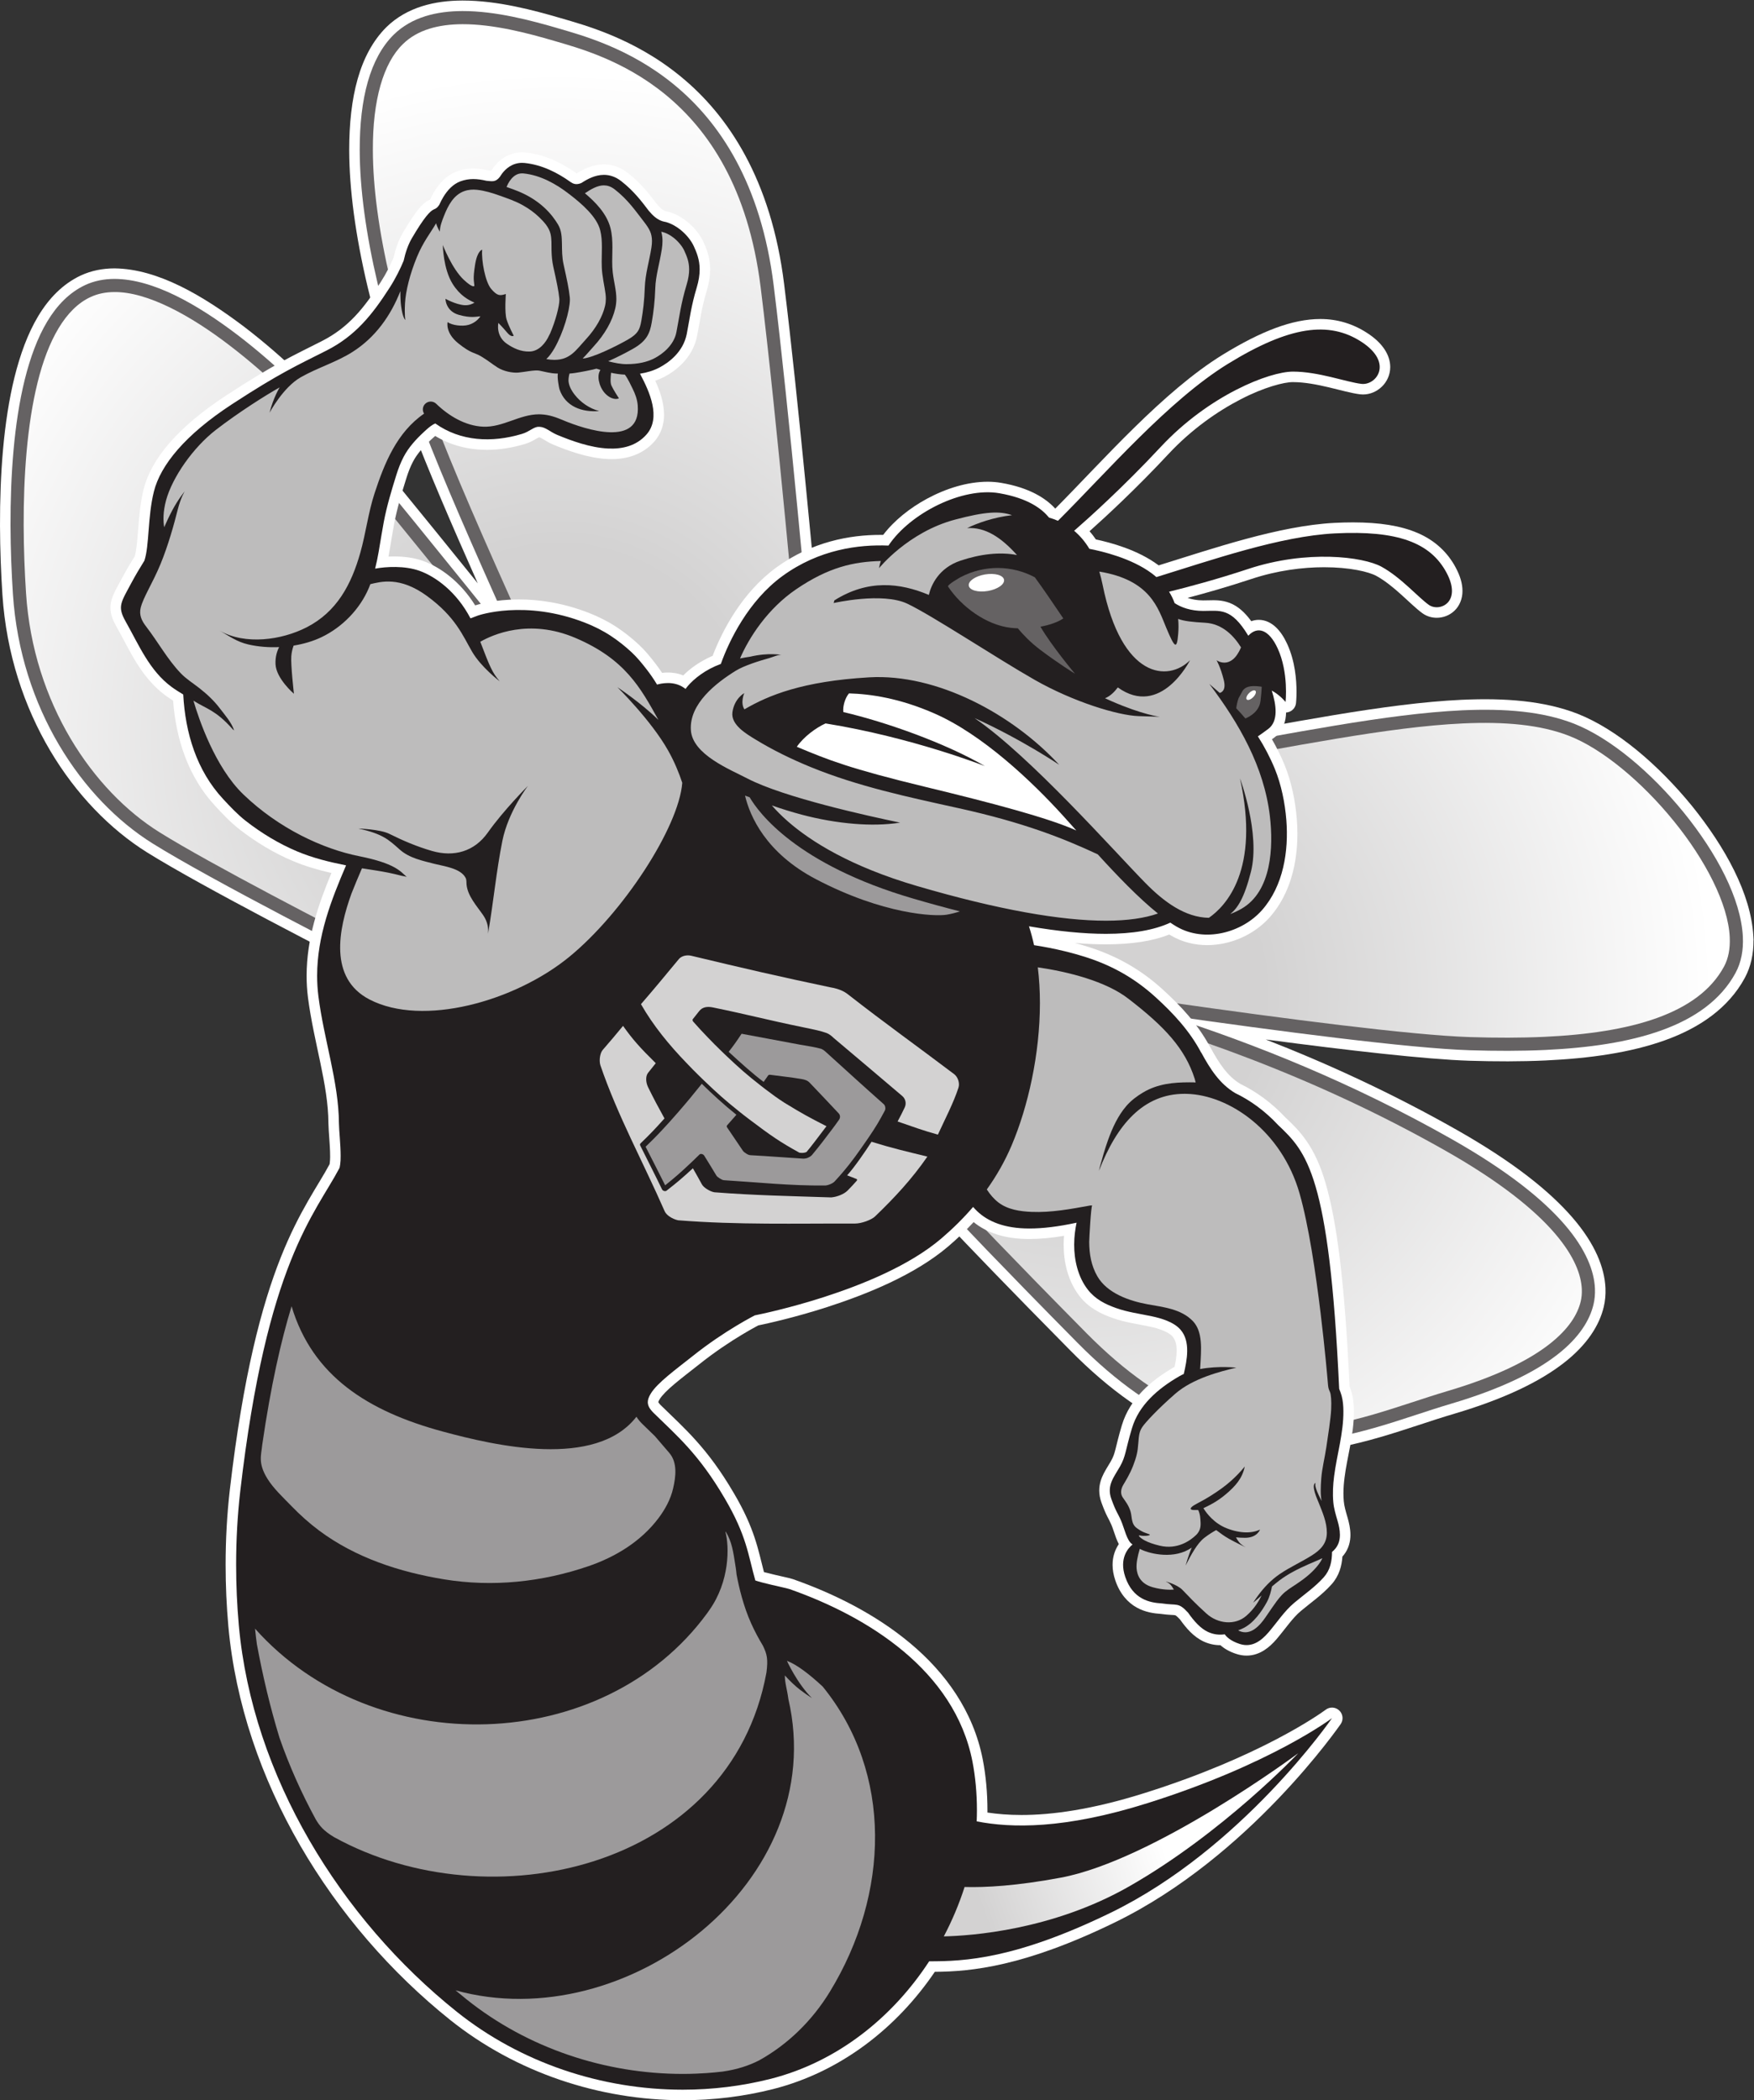 <?xml version="1.0" encoding="UTF-8" standalone="no"?>
<!-- Created with Inkscape (http://www.inkscape.org/) -->

<svg
   xmlns:dc="http://purl.org/dc/elements/1.1/"
   xmlns:cc="http://creativecommons.org/ns#"
   xmlns:rdf="http://www.w3.org/1999/02/22-rdf-syntax-ns#"
   xmlns:svg="http://www.w3.org/2000/svg"
   xmlns="http://www.w3.org/2000/svg"
   xmlns:sodipodi="http://sodipodi.sourceforge.net/DTD/sodipodi-0.dtd"
   xmlns:inkscape="http://www.inkscape.org/namespaces/inkscape"
   version="1.1"
   id="svg2"
   xml:space="preserve"
   width="889.08"
   height="1064.52"
   viewBox="0 0 889.08 1064.52"
   sodipodi:docname="SPSU HORNET GreyScale.svg"
   inkscape:version="0.92.1 r15371"><rect x="0" y="0" width="889.08" height="1064.52" fill="#333333" stroke="none"/><defs
     id="defs6"><clipPath
       clipPathUnits="userSpaceOnUse"
       id="clipPath28"><path
         d="m 6555.54,4310.18 c -48.53,-89.41 -136.06,-152.23 -254.32,-195 -118.04,-42.66 -265.64,-64.28 -428.58,-71.74 -90.23,-4.18 -185.16,-4.03 -282.45,-0.99 -222.77,6.98 -713.01,70.68 -1145.84,132.64 -216.54,30.99 -419.02,61.52 -567.36,84.3 -148.31,22.81 -242.24,37.81 -242.47,37.84 -13.64,2.18 -26.47,-7.12 -28.63,-20.75 -2.18,-13.64 7.12,-26.44 20.77,-28.63 0.26,-0.01 183.78,-29.34 441.89,-68.12 2.14,-1.36 4.45,-2.51 7.04,-3.18 423.96,-110.1 922.97,-284.05 1419.08,-565.04 210.89,-119.39 340.53,-225.72 417.29,-314.87 76.82,-89.27 100.65,-160.56 103.03,-212.07 0.82,-17.82 -0.93,-33.42 -4.08,-46.92 -11.13,-46.73 -42.95,-103.35 -119.85,-163.33 -76.88,-59.86 -198.82,-122.23 -386.9,-177.9 -182.19,-54.13 -374.67,-134.98 -584.91,-144.51 -232.94,-10.3 -489.29,63.29 -787.1,364.03 -286.02,289.49 -450.23,461.95 -542.79,561.88 -46.28,49.95 -74.66,81.76 -91.37,100.98 -8.34,9.61 -13.77,16.07 -17.06,20.04 -3.29,3.99 -4.2,5.2 -4.22,5.2 -1.89,2.46 -4.19,4.4 -6.68,5.95 l 0.28,0.25 c -285.32,319.07 -402.46,562.87 -410.51,745.57 -5.87,134.16 43.92,237.27 132.9,323.23 133.42,128.64 357.94,212.83 600.56,271.52 238.32,57.91 497.22,88.75 701.84,122.76 0.9,0.06 1.79,0.04 2.69,0.2 421.84,73.86 781.85,148.62 1064.88,161.58 160.41,7.46 295.68,-5.09 403.1,-46.92 126.16,-48.7 278.55,-175.77 398.4,-323.65 120.33,-147.52 208.07,-316.9 213.32,-443.1 1.94,-42.94 -5.16,-80.28 -21.95,-111.25 z"
         id="path26"
         inkscape:connector-curvature="0" /></clipPath><radialGradient
       fx="0"
       fy="0"
       cx="0"
       cy="0"
       r="1"
       gradientUnits="userSpaceOnUse"
       gradientTransform="matrix(2388.97,110.013,110.013,-2388.97,4119.21,4205.02)"
       spreadMethod="pad"
       id="radialGradient36"><stop
         style="stop-opacity:1;stop-color:#d3d2d2"
         offset="0"
         id="stop30" /><stop
         style="stop-opacity:1;stop-color:#d3d2d2"
         offset="0.286"
         id="stop32" /><stop
         style="stop-opacity:1;stop-color:#ffffff"
         offset="1"
         id="stop34" /></radialGradient><clipPath
       clipPathUnits="userSpaceOnUse"
       id="clipPath46"><path
         d="m 3041.4,4148.47 c -26.01,-54.62 -60.84,-99.58 -107.28,-131.19 -46.51,-31.54 -105.16,-50.45 -181.82,-50.73 -47.83,-0.15 -102.58,7.1 -164.95,23.46 -639.37,167.87 -728.64,179.72 -1039.68,326.39 -19.41,9.85 -44.85,22.77 -75.14,38.22 -215.62,109.94 -672.374,345.77 -865.776,466.51 -253.184,157.79 -480.539,490.54 -507.711,908.89 -5.274,80.44 -8.754,167.87 -9.024,257.38 -0.602,187.07 12.992,383.45 52.751,543.53 39.535,160.68 106.019,281.78 201.781,325.57 27.375,12.75 57.519,18.79 90.554,18.89 125.047,1.17 289.36,-88.75 439.125,-203.85 150.11,-114.67 287.17,-252.9 365.89,-342.76 89.51,-102.15 341.54,-412.54 570.58,-696.69 114.59,-142.13 223.5,-277.83 303.8,-378 80.29,-100.17 131.79,-164.63 131.93,-164.8 8.61,-10.78 24.35,-12.53 35.13,-3.94 10.78,8.65 12.55,24.37 3.93,35.16 -0.07,0.08 -74.3,92.98 -183.08,228.58 -0.07,0.15 -0.09,0.3 -0.15,0.45 -325.72,729.36 -513.62,1129.27 -617.37,1568.73 -44.22,187.08 -66.64,355.28 -67.04,496.5 -0.85,190.93 39.82,331.18 114.15,403.4 55.58,54.76 135.97,75.44 226.68,75.73 117.03,0.43 247.75,-33.74 348.71,-63.42 90.36,-26.44 262.5,-72.41 424.3,-205.3 161.47,-132.98 313.4,-351.93 360.79,-731.41 30.67,-246.96 66.75,-603.46 95.11,-898.04 14.17,-147.3 26.45,-279.15 35.15,-374.16 8.73,-95.01 13.89,-153.02 13.89,-153.19 0.23,-2.56 0.94,-4.93 1.86,-7.19 3.18,-31.92 10.11,-102.46 18.1,-189.89 10.99,-119.84 23.91,-270.89 31.77,-395.44 4.76,-75.15 18.95,-199.66 19.35,-333.62 0.55,-137.62 -14.19,-284.68 -66.31,-393.77 z"
         id="path44"
         inkscape:connector-curvature="0" /></clipPath><radialGradient
       fx="0"
       fy="0"
       cx="0"
       cy="0"
       r="1"
       gradientUnits="userSpaceOnUse"
       gradientTransform="matrix(2545.63,7.637,7.637,-2545.63,2128.46,5176.7)"
       spreadMethod="pad"
       id="radialGradient54"><stop
         style="stop-opacity:1;stop-color:#d3d2d2"
         offset="0"
         id="stop48" /><stop
         style="stop-opacity:1;stop-color:#d3d2d2"
         offset="0.286"
         id="stop50" /><stop
         style="stop-opacity:1;stop-color:#ffffff"
         offset="1"
         id="stop52" /></radialGradient><clipPath
       clipPathUnits="userSpaceOnUse"
       id="clipPath92"><path
         d="m 4033.5,846.25 c -168.62,-31.52 -287.26,-37.691 -365.57,-35.461 -20.71,-64.641 -47.27,-127.559 -78.98,-187.809 102.72,2.231 412.5,23.438 704.55,189.93 356.67,203.33 643.34,506.67 643.34,506.67 0,0 -546.68,-406.658 -903.34,-473.33 z"
         id="path90"
         inkscape:connector-curvature="0" /></clipPath><linearGradient
       x1="0"
       y1="0"
       x2="1"
       y2="0"
       gradientUnits="userSpaceOnUse"
       gradientTransform="matrix(-689.653,-241.376,-241.376,689.653,4417.73,985.65)"
       spreadMethod="pad"
       id="linearGradient98"><stop
         style="stop-opacity:1;stop-color:#ffffff"
         offset="0"
         id="stop94" /><stop
         style="stop-opacity:1;stop-color:#d3d2d2"
         offset="1"
         id="stop96" /></linearGradient></defs><sodipodi:namedview
     pagecolor="#ffffff"
     bordercolor="#666666"
     borderopacity="1"
     objecttolerance="10"
     gridtolerance="10"
     guidetolerance="10"
     inkscape:pageopacity="0"
     inkscape:pageshadow="2"
     inkscape:window-width="732"
     inkscape:window-height="480"
     id="namedview4"
     showgrid="false"
     inkscape:zoom="0.22169616"
     inkscape:cx="444.54001"
     inkscape:cy="532.26001"
     inkscape:window-x="0"
     inkscape:window-y="31"
     inkscape:window-maximized="0"
     inkscape:current-layer="g10" /><g
     id="g10"
     inkscape:groupmode="layer"
     inkscape:label="ink_ext_XXXXXX"
     transform="matrix(1.333,0,0,-1.333,0,1064.52)"><g
       id="g12"
       transform="scale(0.1)"><path
         d="m 6667.37,4425.74 c -8.86,160.92 -106.67,338.16 -233.29,495.46 l -31.1,-25.14 31,25.25 c -127.94,156.58 -285.6,291.65 -435.54,350.74 -125.69,48.64 -272.82,60.53 -439.9,52.96 -291.97,-13.65 -648.78,-87.91 -1063.95,-160.65 l -0.88,-0.04 -2.42,-0.41 c -271.76,-46.05 -650.98,-88.05 -961.59,-196.25 -155.22,-54.4 -295.58,-124.39 -399.34,-223.69 -103.84,-98.59 -168.29,-231.49 -160.54,-391.16 0.02,0 0.03,-0.73 0.12,-2.01 11.27,-217.38 142.49,-474.25 433.2,-800.48 l 17.65,-19.79 c 41.94,-49.15 188.71,-213.58 647.33,-677.84 307.53,-313.03 595.41,-402.66 851.12,-390.88 0.81,0.03 1.59,0.08 2.4,0.12 0.62,0.02 1.16,0.05 1.75,0.08 230.54,11.03 431.1,96.72 606.27,148.13 195.37,57.92 327.31,123.76 416.64,193.13 89.29,69.21 135.86,144.03 152.22,213.79 4.98,21.44 7.59,45.48 6.38,71.67 l -0.03,0.08 c -3.49,76.15 -38.59,166.76 -124.76,266.59 -86.36,100.12 -224.15,211.49 -441.07,334.45 -244.58,138.49 -489.51,251.28 -725.92,343.44 313.31,-41.5 608.99,-75.43 774.22,-80.79 99.06,-3.11 196.23,-3.27 289.44,1.03 168.32,7.86 323.7,29.74 454.96,77 130.77,47.03 240.49,121.83 302.9,236.71 23.91,44.16 33.51,93.32 33.15,143.22 l 0.31,0.4 -0.73,14.88"
         style="fill:#ffffff;fill-opacity:1;fill-rule:nonzero;stroke:none"
         id="path14"
         inkscape:connector-curvature="0" /><path
         d="m 3178.18,4881.5 c -7.95,126.09 -20.96,277.71 -31.96,398.02 -5.5,60.14 -10.52,112.44 -14.14,149.71 -1.82,18.63 -3.3,33.52 -4.32,43.75 -0.5,5.12 -0.91,9.08 -1.18,11.75 -0.08,0.85 -0.16,1.58 -0.21,2.16 l -0.13,42.11 -4.65,-0.47 c -18.32,202.8 -86.78,949.39 -139.8,1376.36 -48.94,398.91 -214.28,643.79 -393.02,789.87 -177.73,146.16 -366.74,195.78 -456.06,222.09 -103.13,30.03 -239.78,67.04 -373.51,67.04 -0.59,0 -0.91,0 -0.95,0 -102.84,-0.27 -209.67,-23.61 -289.3,-101.48 -102.18,-102.32 -141.07,-265.78 -141.11,-467.85 0.49,-150.49 24.08,-324.76 69.45,-516.98 82.42,-348.28 214.62,-668.35 419.41,-1129.6 -210.4,260.62 -425.38,524.73 -508.91,620.11 -82.51,94.1 -222.22,235.11 -378.895,354.96 -156.922,118.51 -328.118,220.51 -492.961,222.34 -0.813,0.02 -1.239,0.01 -1.27,0.01 -43.836,-0.11 -87.508,-8.35 -128.164,-27.33 -68.551,-32.42 -121.07,-87.3 -161.07,-153.95 C 105.32,6717.31 76.84,6638.19 55.43,6552.67 12.906,6380.77 -0.469,6178.81 0.016,5987.16 0.312,5895.48 3.832,5806.23 9.215,5724.14 39.074,5276.17 279.68,4919.71 559.098,4744.81 772.203,4611.95 1275.42,4353.86 1470.4,4254.72 l -0.12,-0.26 34.79,-17.45 c 4.67,-2.34 9.3,-4.62 13.86,-6.91 9.51,-4.81 17.11,-8.65 22.3,-11.26 2.59,-1.31 4.58,-2.3 5.92,-3 0.65,-0.33 1.17,-0.59 1.5,-0.75 0.07,-0.03 0.12,-0.06 0.18,-0.09 -0.07,0.04 -0.21,0.12 -0.68,0.37 l 0.5,-0.26 0.29,-0.16 c -0.03,0.02 -0.07,0.03 -0.11,0.05 0.04,-0.02 0.04,-0.02 0.1,-0.06 l 0.11,-0.06 0.06,-0.02 0.12,-0.06 c 2.66,-1.34 4.87,-2.16 6.39,-2.69 138.66,-67.18 241.44,-105.48 382.69,-145.84 142.15,-40.67 323.64,-83.9 626.2,-163.28 68.51,-17.98 130.93,-26.62 188.06,-26.45 h 0.37 c 0.16,0 0.33,0 0.48,0 91.11,0.27 169.2,23.91 231.33,66.34 93.74,63.96 146.29,163.84 175.75,269.62 29.55,106.35 37.45,222 37.21,329.99 -0.43,139.65 -15.12,268.08 -19.52,339.01"
         style="fill:#ffffff;fill-opacity:1;fill-rule:nonzero;stroke:none"
         id="path16"
         inkscape:connector-curvature="0" /><path
         d="m 6402.98,4896.05 c -124.43,152.79 -279.59,284.19 -419.1,338.74 -117.56,45.6 -259.34,57.77 -423.51,50.27 -287.56,-13.35 -645.08,-87.6 -1062.35,-160.72 l -0.03,0.14 h -0.02 c -273.39,-46.19 -650.76,-88.41 -955.07,-194.6 -152.21,-53.23 -287.59,-121.51 -384.84,-214.78 -97.29,-92.97 -155.38,-213.14 -148.2,-361.59 9.7,-202.19 134.6,-453.25 423.14,-776.56 l 1.31,1.16 c 0.73,-1.56 1.63,-3.08 2.73,-4.5 1.65,-2.06 86.91,-113.16 659.54,-692.82 303.36,-307.77 577.64,-390.23 823.24,-378.92 0.6,0.03 1.15,0.06 1.74,0.09 221.56,10.36 418.44,93.89 596.78,146.52 192.14,56.93 319.6,121.21 403.42,186.38 83.75,65.05 123.83,131.87 137.82,191.34 4.17,17.91 6.39,38.23 5.36,60.68 -2.98,65.16 -33.08,147.25 -115.1,242.4 -82.12,95.25 -216.26,204.37 -430.52,325.75 -373.37,211.45 -747.93,362.64 -1091.35,471.89 435.74,-62.43 931.36,-127.12 1160.65,-134.44 98.26,-3.1 194.44,-3.23 286.33,1 165.94,7.7 317.83,29.45 443.23,74.68 125.19,45.12 225.07,114.61 281.31,218.18 22.1,40.76 30.25,87.74 27.94,137.39 -7.3,145.75 -100.53,319.19 -224.45,472.32"
         style="fill:#656263;fill-opacity:1;fill-rule:nonzero;stroke:none"
         id="path18"
         inkscape:connector-curvature="0" /><path
         d="m 3086.38,5484.8 -1.01,-0.09 c -9.79,109.28 -85.74,952.11 -143.27,1415.23 -48.24,390.24 -207.67,623.68 -378.68,763.87 -170.67,140.3 -352.16,188.27 -441.96,214.65 -102.32,29.9 -236.44,65.69 -362.93,65.43 -97.48,-0.27 -192.55,-22.38 -261.56,-90.04 -89.89,-89.09 -129.43,-241.95 -129.13,-439.24 0.46,-146.34 23.53,-317.9 68.39,-507.84 96.88,-409.74 264.45,-782.42 542.67,-1403.9 -254.87,317.03 -592.73,735.04 -701.19,858.86 -80.83,92.22 -219.34,231.97 -373.108,349.54 -154.098,117.18 -321.981,213.79 -469.645,214.12 -39.035,-0.09 -76.766,-7.36 -111.523,-23.58 C 204.277,6845.46 135.73,6708.99 94.242,6542.96 52.953,6376.35 39.492,6176.89 40.02,5987.25 c 0.289,-90.71 3.789,-179.15 9.117,-260.5 28.68,-434.82 263.359,-780.71 531.152,-948.03 223.844,-139.63 781.841,-424.31 942.751,-505.86 l -0.04,-0.08 c 4.63,-2.32 9.21,-4.61 13.75,-6.86 19.49,-9.87 30.39,-15.36 30.45,-15.39 1.1,-0.55 2.25,-0.85 3.39,-1.23 276.91,-134.32 398.33,-148.71 1004.07,-307.64 65.79,-17.26 124.79,-25.28 177.8,-25.12 0.11,0 0.24,0 0.35,0 84.66,0.25 154.27,21.82 209.41,59.39 83.03,56.55 131.71,146.72 159.75,247.3 28.07,100.82 36.02,213.25 35.75,319.16 -0.43,137.12 -14.9,263.78 -19.46,336.61 -15.81,250.74 -51.88,605.64 -51.88,605.8"
         style="fill:#656263;fill-opacity:1;fill-rule:nonzero;stroke:none"
         id="path20"
         inkscape:connector-curvature="0" /><g
         id="g22"><g
           id="g24"
           clip-path="url(#clipPath28)"><path
             d="m 6555.54,4310.18 c -48.53,-89.41 -136.06,-152.23 -254.32,-195 -118.04,-42.66 -265.64,-64.28 -428.58,-71.74 -90.23,-4.18 -185.16,-4.03 -282.45,-0.99 -222.77,6.98 -713.01,70.68 -1145.84,132.64 -216.54,30.99 -419.02,61.52 -567.36,84.3 -148.31,22.81 -242.24,37.81 -242.47,37.84 -13.64,2.18 -26.47,-7.12 -28.63,-20.75 -2.18,-13.64 7.12,-26.44 20.77,-28.63 0.26,-0.01 183.78,-29.34 441.89,-68.12 2.14,-1.36 4.45,-2.51 7.04,-3.18 423.96,-110.1 922.97,-284.05 1419.08,-565.04 210.89,-119.39 340.53,-225.72 417.29,-314.87 76.82,-89.27 100.65,-160.56 103.03,-212.07 0.82,-17.82 -0.93,-33.42 -4.08,-46.92 -11.13,-46.73 -42.95,-103.35 -119.85,-163.33 -76.88,-59.86 -198.82,-122.23 -386.9,-177.9 -182.19,-54.13 -374.67,-134.98 -584.91,-144.51 -232.94,-10.3 -489.29,63.29 -787.1,364.03 -286.02,289.49 -450.23,461.95 -542.79,561.88 -46.28,49.95 -74.66,81.76 -91.37,100.98 -8.34,9.61 -13.77,16.07 -17.06,20.04 -3.29,3.99 -4.2,5.2 -4.22,5.2 -1.89,2.46 -4.19,4.4 -6.68,5.95 l 0.28,0.25 c -285.32,319.07 -402.46,562.87 -410.51,745.57 -5.87,134.16 43.92,237.27 132.9,323.23 133.42,128.64 357.94,212.83 600.56,271.52 238.32,57.91 497.22,88.75 701.84,122.76 0.9,0.06 1.79,0.04 2.69,0.2 421.84,73.86 781.85,148.62 1064.88,161.58 160.41,7.46 295.68,-5.09 403.1,-46.92 126.16,-48.7 278.55,-175.77 398.4,-323.65 120.33,-147.52 208.07,-316.9 213.32,-443.1 1.94,-42.94 -5.16,-80.28 -21.95,-111.25"
             style="fill:url(#radialGradient36);fill-opacity:1;fill-rule:nonzero;stroke:none"
             id="path38"
             inkscape:connector-curvature="0" /></g></g><g
         id="g40"><g
           id="g42"
           clip-path="url(#clipPath46)"><path
             d="m 3041.4,4148.47 c -26.01,-54.62 -60.84,-99.58 -107.28,-131.19 -46.51,-31.54 -105.16,-50.45 -181.82,-50.73 -47.83,-0.15 -102.58,7.1 -164.95,23.46 -639.37,167.87 -728.64,179.72 -1039.68,326.39 -19.41,9.85 -44.85,22.77 -75.14,38.22 -215.62,109.94 -672.374,345.77 -865.776,466.51 -253.184,157.79 -480.539,490.54 -507.711,908.89 -5.274,80.44 -8.754,167.87 -9.024,257.38 -0.602,187.07 12.992,383.45 52.751,543.53 39.535,160.68 106.019,281.78 201.781,325.57 27.375,12.75 57.519,18.79 90.554,18.89 125.047,1.17 289.36,-88.75 439.125,-203.85 150.11,-114.67 287.17,-252.9 365.89,-342.76 89.51,-102.15 341.54,-412.54 570.58,-696.69 114.59,-142.13 223.5,-277.83 303.8,-378 80.29,-100.17 131.79,-164.63 131.93,-164.8 8.61,-10.78 24.35,-12.53 35.13,-3.94 10.78,8.65 12.55,24.37 3.93,35.16 -0.07,0.08 -74.3,92.98 -183.08,228.58 -0.07,0.15 -0.09,0.3 -0.15,0.45 -325.72,729.36 -513.62,1129.27 -617.37,1568.73 -44.22,187.08 -66.64,355.28 -67.04,496.5 -0.85,190.93 39.82,331.18 114.15,403.4 55.58,54.76 135.97,75.44 226.68,75.73 117.03,0.43 247.75,-33.74 348.71,-63.42 90.36,-26.44 262.5,-72.41 424.3,-205.3 161.47,-132.98 313.4,-351.93 360.79,-731.41 30.67,-246.96 66.75,-603.46 95.11,-898.04 14.17,-147.3 26.45,-279.15 35.15,-374.16 8.73,-95.01 13.89,-153.02 13.89,-153.19 0.23,-2.56 0.94,-4.93 1.86,-7.19 3.18,-31.92 10.11,-102.46 18.1,-189.89 10.99,-119.84 23.91,-270.89 31.77,-395.44 4.76,-75.15 18.95,-199.66 19.35,-333.62 0.55,-137.62 -14.19,-284.68 -66.31,-393.77"
             style="fill:url(#radialGradient54);fill-opacity:1;fill-rule:nonzero;stroke:none"
             id="path56"
             inkscape:connector-curvature="0" /></g></g><path
         d="m 5535.47,5827.88 -35.21,-18.95 35.19,19 c -31.06,58.16 -79.57,103.44 -144.53,131.24 -65,28.01 -145.34,40.34 -246.04,40.4 -22.5,0 -46.08,-0.62 -70.71,-1.87 -211.16,-10.99 -463.07,-97.97 -668.28,-161.59 -0.56,0.44 -1.14,0.88 -1.72,1.31 -78.71,58.35 -180.79,85.25 -237.06,97.38 -7.55,11.16 -15.57,21.55 -23.99,31.18 64.18,57.25 178.12,162.65 299.65,292.99 88.03,94.47 187.65,163.66 275.46,208.78 87.17,45.3 165.27,65.74 198.61,65.16 42.85,0.07 91.08,-9.15 135.78,-19.75 45.04,-10.54 85.4,-22.43 119.54,-26.64 3.73,-0.43 7.37,-0.63 10.91,-0.63 27.18,0.15 52.03,11.17 71.1,29.25 18.98,18.01 32.38,44.76 32.33,75.16 -0.17,46.82 -30.37,92.5 -87.89,129.51 -52.87,34.49 -112.79,53.2 -178.36,53.05 -105.99,-0.3 -224.02,-45.75 -371.04,-135.87 -227.32,-140.15 -455.69,-403.08 -636.17,-584.79 -0.35,0.11 -0.69,0.23 -1.03,0.34 -34.93,38.35 -97.15,78.91 -205,97.29 -16.9,2.94 -34.18,4.29 -51.7,4.29 -76.71,-0.17 -157.65,-25.38 -230.57,-64.7 -65.55,-35.64 -124.67,-82.75 -166.38,-137.46 -3.49,0.04 -7.01,0.06 -10.56,0.05 -114.56,0.09 -260.39,-25.24 -396.2,-124.27 -131.44,-96.41 -205.68,-241.6 -241.79,-335.73 -1.92,-0.81 -3.84,-1.64 -5.77,-2.49 -44.74,-19.98 -80.53,-46.29 -105.9,-71.98 -21.37,8.87 -42.07,11.15 -58.37,11.14 -8.01,-0.03 -15.41,-0.56 -22.09,-1.35 -8.51,12.81 -17.49,25.31 -26.9,37.44 -17.57,22.58 -37.23,47.12 -60.48,68.95 -26.54,24.87 -55.77,48.11 -86.41,68.23 -32.89,21.56 -68.23,39.16 -104.14,53.22 -101.49,39.72 -193.71,51.4 -266.66,51.38 -91.73,-0.02 -153.06,-18.29 -166.18,-22.56 -56.9,91.46 -133.96,145.94 -198.29,169.1 -36.65,13.01 -75.21,16.89 -110.25,16.96 -7.19,0 -14.24,-0.18 -21.09,-0.5 4.72,25.23 8.61,50.14 12.64,74.5 2.81,17.05 5.75,33.92 8.95,50.65 11.1,57.96 28.36,115.5 46.74,174.11 6.76,21.66 14.94,42.8 24.79,61.57 15.63,29.9 40.06,57.15 68.18,83.23 5.8,5.45 11.24,10.42 16.24,14.58 60.58,-36.57 128.45,-52.87 196.78,-52.8 48.34,0.03 97.1,8.01 144.8,22.33 20.12,6.06 34.76,15.22 43.95,20.46 4.57,2.66 7.77,4.32 9.05,4.81 0.01,0.01 0.02,0.01 0.03,0.01 0.47,-0.01 0.94,-0.02 1.43,-0.03 0,0.13 3.93,-0.62 13.08,-6.12 8.95,-5.15 21.75,-14 39.31,-21.36 55.67,-22.97 130.76,-51.27 207.58,-55 4.96,-0.22 9.87,-0.33 14.79,-0.33 56.89,-0.36 117.75,16.66 161.81,66.02 27.45,30.34 37.95,68.33 37.72,103.05 -0.46,47.23 -16.3,91.62 -33.46,128.9 12.03,4.17 23.62,9.17 34.75,15.02 19.87,10.61 45.74,27.1 69.68,52.11 23.85,24.9 45.84,59.1 54.55,102.64 11.68,60.52 16.73,105.86 36.91,172.67 8.9,29.43 12.96,56.21 12.96,80.74 0,0.15 0,0.28 0,0.39 0,0.32 0,0.51 0,0.56 -0.01,46.59 -15.75,81.73 -25.69,103.67 -12.41,26.92 -33.06,53.54 -61.25,76.69 -18.81,15.2 -41.46,28.76 -68.01,36.9 l -4,0.87 0.02,0.1 c -0.15,0.02 -0.74,0.18 -1.75,0.39 -3.13,0.82 -6.3,1.55 -9.51,2.19 -9.59,3.38 -18.64,10.69 -32.1,26.4 -25.9,34 -58.62,78.05 -111.17,119.06 -27.58,21.85 -59.7,32.57 -90.27,32.53 -0.12,-0.02 -0.57,-0.01 -1.53,-0.04 -44.01,-0.74 -78.09,-19.51 -102.19,-34.78 -54.12,38.61 -118.67,71.68 -193.26,79.69 -4.63,0.5 -9.11,0.71 -13.46,0.74 -0.32,0.01 -0.65,0.02 -0.98,0.03 -54.28,-0.15 -90.69,-32.55 -109.04,-57.97 -2.96,-4.01 -5.64,-8 -8.02,-11.82 -2.51,0.2 -6.72,0.67 -12.27,1.17 -18.88,4.27 -37.3,6.9 -55.95,7 v 0 c -0.25,0 -0.39,0 -0.4,0 -21,0.03 -41.78,-3.56 -61.51,-10.69 -42.96,-15.91 -68.87,-48.3 -85.98,-75.8 -6.6,-10.79 -12.01,-21.33 -16.57,-31.28 -0.08,-0.11 -0.16,-0.22 -0.23,-0.33 -0.78,-0.36 -1.8,-0.83 -3.04,-1.39 -16.85,-8.01 -28.72,-20.01 -43.88,-38.77 -14.98,-18.96 -32.87,-45.82 -56.57,-86.16 -17.01,-29.05 -27.85,-61.53 -35.31,-94.2 -11.19,-26.49 -27.29,-59.65 -48.85,-93.15 -63.84,-99.01 -122.19,-172.82 -224.41,-224.69 -110.26,-55.73 -181.58,-87.74 -362.555,-205.97 -184.305,-120.69 -284.864,-240.57 -314.45,-356.29 -13.011,-52.25 -17.238,-105.9 -20.949,-152.74 -3.187,-43.47 -6.754,-81.89 -12.933,-102.72 -16.321,-26.36 -33.164,-54.59 -47.61,-81.66 -12.191,-22.92 -22.304,-40.44 -30.422,-57.72 -7.961,-17.03 -14.492,-35.38 -14.492,-56.38 0.067,-25.42 9.383,-48 22.887,-71.92 48.883,-85.19 90.168,-190.47 186.434,-261.83 9.668,-7.08 19.363,-13.5 28.933,-19.53 11.133,-145.28 56.664,-289.06 160.824,-401.31 26.879,-28.88 56.7,-60.87 91.028,-87.7 61.699,-48.13 131.665,-90.66 204.595,-121.28 47.88,-20.08 96.84,-34.05 145.64,-45.19 -49.9,-120.23 -94.09,-247.88 -94.35,-390.6 -0.03,-27.09 1.61,-54.59 5.1,-82.52 22.38,-172.54 77.21,-329.65 77.83,-478.62 0.53,-32.32 6.52,-83.79 6.44,-123.48 v -0.11 c 0,-0.41 0,-1.04 0.03,-1.79 0.02,-0.98 0.04,-2.06 0.04,-3.21 0,-8.92 -0.76,-17.65 -1.57,-23.49 -0.19,-1.32 -0.39,-2.51 -0.56,-3.46 -42.16,-79.55 -114.7,-175.76 -185.68,-354.57 C 995.496,3023.01 924.438,2756.72 873.945,2321 c -10.8,-93.37 -16.015,-189.38 -16.015,-285.08 0,-78.79 3.539,-157.41 10.433,-234.2 C 921.605,1216.04 1261.9,665.219 1712.37,304.852 1962.63,105.129 2278.82,0.109 2596.25,0 c 115.37,0.039 230.96,13.93 343.65,42.398 256.67,65.231 470.06,232.403 614.82,445.864 137.87,0.859 340.19,19.769 686.27,188.687 512.17,250.063 854.93,750.961 857.13,753.301 11.14,16.21 8.91,38 -5.33,51.59 -14.21,13.58 -36.07,14.87 -51.76,2.98 0,0 -0.54,-0.4 -2.15,-1.58 -24.26,-17.68 -251.76,-178.38 -687.39,-315.48 -200.65,-63.15 -352.13,-83.16 -467.32,-83.16 -49.34,0 -92.06,3.68 -129.33,9.28 0.03,2.92 0.04,5.85 0.04,8.78 -0.02,66.32 -6.06,132.46 -17.82,192.98 -35.87,184.09 -142.53,330.38 -275.23,441.48 -132.91,111.38 -292.65,190.06 -445.46,243.88 l -0.74,0.26 c -11.14,3.61 -20.67,5.45 -34.9,8.8 -21.45,4.89 -49.87,11.29 -71.83,17.11 -1.32,0.34 -2.62,0.69 -3.9,1.04 -21.86,83.37 -34.25,164.37 -114.48,300.18 -101.18,173.47 -189.29,247.53 -278,334.5 -6.18,6.19 -8.46,10.07 -8.99,11.23 -0.2,0.65 -0.19,0.32 -0.2,0.5 0.05,0.23 0.18,0.72 0.52,1.73 0.64,1.93 2.1,5.2 4.91,9.62 7.76,13.25 28.86,34.8 56.12,57.54 27.27,23.04 60.63,48.35 93.85,74.62 59.46,47.6 118.31,86.07 161.95,112.35 21.82,13.16 39.83,23.27 52.24,30.01 4.3,2.35 7.89,4.27 10.72,5.77 32.25,6.63 136.35,29.27 261.73,69.63 150.45,48.88 331.51,121.18 460.22,230.46 34.08,29.13 66.45,59.93 96.76,92.55 48.89,-39.83 118.95,-64.48 211.31,-64.23 0.58,0 1.39,0 2.4,0.02 38.6,0.06 81.53,3.92 130.03,12.09 -0.89,-10.61 -1.42,-21.69 -1.46,-33.1 h 0.01 c -0.01,-0.43 -0.01,-0.71 -0.01,-0.84 0.16,-65.81 15.83,-137.79 60.37,-195.26 34.72,-44.57 80.6,-67.28 125.8,-83.17 50.03,-17.63 96.88,-23.27 140.72,-32.68 34.26,-6.5 74.71,-21.7 87.42,-38.21 10.41,-11.92 15.43,-29.2 15.48,-53.17 0.08,-19.01 -3.46,-40.67 -7.91,-61.68 -0.73,-0.41 -1.46,-0.82 -2.19,-1.25 -86.71,-50.24 -167.24,-118.44 -198.15,-220.41 -13.42,-44.7 -19.51,-72.76 -24.51,-92.1 -5.16,-19.53 -8.12,-28.49 -17.74,-45.74 -7.81,-13.86 -17.75,-28.41 -26.84,-46.09 -8.97,-17.51 -17.1,-39.29 -17.07,-64.7 -0.01,-14.73 2.74,-30.23 8.4,-45.77 9.57,-26.51 16.51,-41.83 22.48,-53.61 6.06,-11.9 9.61,-17.86 15.41,-31.34 5.11,-11.7 10.61,-30.6 17.76,-49.66 2.95,-7.69 6.18,-15.53 10.34,-23.4 -12.8,-19.02 -23.77,-45.34 -23.71,-78.87 0,-18.15 3.21,-37.94 10.39,-58.87 16.86,-50.79 47.96,-85.21 81.79,-103.59 32.88,-18.15 66,-22.4 91.12,-24.05 31.43,-4.45 50.55,-3.73 54.07,-5.02 1.95,-0.53 1.01,-0.02 3.8,-1.76 2.42,-1.64 7.43,-5.92 14.89,-13.95 23.74,-33.08 51.11,-66.05 90.72,-84.54 20.76,-9.43 42.18,-13.72 62.47,-13.65 0.27,0 0.55,0 0.83,0 13.18,-11.87 33.07,-24.59 61.55,-33.59 12.71,-4.1 25.56,-6.11 38.01,-6.09 25.46,-0.07 48.42,8.56 66.87,20.35 18.61,11.86 33.58,26.66 46.62,41.74 34.88,40.96 61.02,81.21 93.48,108.05 35.63,30.14 79.2,59.58 116.62,101.41 28.39,31.88 38.42,69.86 40.72,105.01 1.89,2.06 3.76,4.26 5.61,6.6 18.78,23.81 25.1,51.98 24.92,76.28 -0.07,24.44 -5.43,46.4 -10.89,65.33 -6.86,23.36 -12.83,43.86 -14.37,62.24 -0.89,10 -1.29,19.96 -1.32,29.95 0,19.8 1.59,39.76 4.21,60 9.47,76.94 35.29,158.35 35.64,249.51 -0.03,1.33 -0.03,2.34 -0.03,2.92 v 0.69 c -0.18,21.38 -1.74,44.55 -8.11,68.36 -2.5,9.2 -5.48,17.23 -8.31,24.46 -18.94,405.68 -49.66,631.14 -91,772.31 -40.36,141.08 -98.59,200.32 -153.01,251.01 -51.3,54.87 -110.24,97.98 -171.37,127.61 -49.14,29.22 -81.57,79.41 -113.6,138.34 -0.84,1.54 -1.77,3.01 -2.8,4.41 -46.5,86 -111.26,155.05 -180.02,217.44 -81.8,74.31 -172.42,125.64 -277.25,159.36 -18.44,5.94 -37.03,11.41 -55.7,16.43 41.8,-3.57 81.05,-5.35 117.81,-5.37 96.02,0.14 175.89,11.73 241.38,37.46 2.28,-1.39 4.57,-2.77 6.89,-4.12 42.89,-25.12 90.57,-36.28 137.44,-36.26 90.67,0.3 179.43,40.4 238.57,107.09 78.06,89.04 104.1,206.59 104.19,316.29 0,18.94 -0.77,37.63 -2.22,55.97 -5.47,67.99 -19.96,140.88 -46.6,206.03 -13.45,32.83 -29.64,65.71 -47.89,97.37 3.05,2.24 6.28,4.62 9.72,7.18 16.66,12.28 28.45,29.18 35.08,46.53 6.15,15.96 8.54,32.21 8.93,48.11 2.97,0.15 5.94,0.64 8.89,1.48 15.69,4.46 27,17.86 28.81,34.04 0.12,1.17 1.95,17.8 1.95,43.63 -0.15,43.9 -4.85,114.3 -35.34,181.26 -12.19,26.36 -26.09,47.72 -43.52,64.12 -17.13,16.23 -39.71,27.83 -64.57,27.76 -10.04,0.02 -19.63,-1.84 -28.61,-5.13 -19.51,26.7 -38.86,45.58 -60.19,58.63 -29.63,18.25 -60.47,21.26 -85.11,21.06 -13.34,-0.02 -25.62,-0.66 -37.68,-0.64 -23.63,0.01 -43.36,3.92 -59.34,9.66 68.61,18.02 152.72,41.95 242.93,71.83 98.09,32.53 194.79,44.66 276.5,44.64 47.94,0 90.72,-4.17 125.17,-10.59 34.34,-6.27 60.75,-15.37 73.41,-22.46 32.33,-17.6 65.27,-44.69 95.02,-71.53 30.08,-26.92 56.01,-53 81.02,-71 16.32,-11.52 35.08,-16.59 53.5,-16.61 23.6,0.04 47.81,8.39 66.92,26.32 19.22,17.78 31.21,45.53 30.95,75.92 -0.06,27.54 -8.65,56.9 -25.78,88.78"
         style="fill:#ffffff;fill-opacity:1;fill-rule:nonzero;stroke:none"
         id="path58"
         inkscape:connector-curvature="0" /><path
         d="m 5500.26,5808.93 c -61.1,113.22 -184.68,160.86 -424.02,148.81 -208.98,-10.52 -469.54,-101.67 -678.97,-166.16 -5.37,4.67 -11.04,9.29 -17.1,13.83 -77.24,57.93 -190.18,84.52 -237.65,93.63 -16.93,28.04 -36.55,50.59 -57.99,68.6 50.29,43.75 184.41,163.53 328.98,318.6 183.34,196.67 412.77,286.67 503.33,286.67 96.67,0 203.33,-40 260,-46.67 56.67,-6.67 123.33,80 0,160 -123.33,80 -273.33,60 -506.67,-83.33 -226.66,-139.22 -462.71,-413.67 -647.14,-597.31 -11.06,4.81 -22.36,8.83 -33.82,12.09 -27.21,33.27 -79.23,73.63 -189.04,92.72 -140.68,24.47 -339.51,-75.78 -421.65,-199.02 -113.22,4.59 -263.85,-14.31 -403.35,-115.98 -129.28,-94.22 -202.7,-245.81 -234.07,-334.07 -7.1,-2.65 -14.12,-5.43 -20.93,-8.43 -54.26,-23.87 -95.29,-60.91 -113.36,-86.63 -2.04,1.52 -3.95,3.04 -6.1,4.55 -20.67,14.38 -43.09,17.84 -60.99,17.85 -18.77,-0.07 -33.67,-3.7 -41.17,-5.89 -12.02,19.93 -25.17,39.16 -39.38,57.46 -17.17,22.13 -35.74,45.1 -56.22,64.29 -24.89,23.34 -52.43,45.23 -80.99,63.95 -30.22,19.82 -63.13,36.25 -96.79,49.42 -230,90 -407.5,27.5 -407.5,27.5 l -28.61,-10.72 c -52.64,100.86 -132.79,158.9 -193.89,180.72 -56.47,20.17 -127.54,15.93 -168.67,8.29 10.5,41.78 16.95,84.39 23.96,126.86 2.85,17.26 5.84,34.48 9.13,51.66 11.62,60.66 29.4,119.66 47.84,178.54 7.29,23.27 16.22,46.6 27.56,68.2 18.91,36.05 46.73,66.39 76.37,93.93 11.33,10.53 23.13,21.62 36.6,29.39 0.85,0.5 3.89,2.04 7.33,3.42 95.59,-68.03 214.34,-74.32 329.61,-39.68 29.26,8.8 44.35,27.1 63.37,27 1.55,0 3,-0.04 4.4,-0.11 22.24,-1.06 39.84,-19.64 65.95,-30.49 54.08,-22.49 126.09,-48.88 194.02,-51.98 54.89,-2.5 107.11,10.21 145.03,52.47 58,64.65 11.28,165.2 -22.3,228.81 -0.54,1.03 -1.08,2.2 -1.62,3.26 27.39,4.19 52.03,11.97 74.06,23.57 34.15,18.14 89.67,57.66 103.65,127.22 11.29,58.19 16.67,106.3 37.84,176.36 7.94,26.29 11.25,49.05 11.25,69.17 0.08,38.33 -12.27,66.32 -22.15,88.16 -9.16,20.08 -26.43,42.86 -50.09,62.17 -15.42,12.48 -33.83,23.34 -54.39,29.62 -1.04,0.14 -1.95,0.44 -2.97,0.61 -3.43,0.94 -6.91,1.73 -10.46,2.37 -21.79,6.62 -37.45,21.37 -53.43,40.18 -26.18,34.4 -56.22,74.82 -104.58,112.6 -21.32,16.81 -44.51,24.12 -66.1,24.03 -34.36,-0.31 -62.94,-16.25 -85.66,-31.02 -20.6,-8.75 -32.21,-1.97 -40.06,3.08 -50.86,36.47 -109.61,66.09 -175.06,73.05 -3.46,0.37 -6.85,0.53 -10.15,0.53 -37.1,0.02 -62.56,-22.16 -76.83,-41.6 -2.88,-3.9 -5.39,-7.72 -7.61,-11.38 -16.73,-21.8 -29.99,-16.87 -51.16,-15.23 -17.9,4.19 -34.15,6.51 -49.96,6.6 -16.63,0.02 -32.6,-2.74 -48.14,-8.32 -30.07,-10.98 -50.62,-35.16 -65.51,-59.22 -6.21,-10.15 -11.37,-20.41 -15.68,-30.15 -8.29,-12 -10.55,-13.18 -21.64,-18.22 -13.75,-6.25 -36.25,-30 -82.5,-108.75 -14.63,-24.9 -24.74,-55.07 -31.55,-86.17 -11.92,-28.65 -29.4,-65.18 -53.45,-102.58 -64.58,-100.41 -128.75,-182.5 -240,-238.75 -111.25,-56.25 -178.75,-86.25 -358.748,-203.75 -180,-117.5 -272.5,-232.5 -297.5,-332.5 -23.957,-95.81 -17.004,-206.38 -36.156,-262.76 -16.86,-27.1 -34.328,-56.27 -48.844,-83.49 -40,-75 -55,-90 -22.5,-147.5 50.18,-88.78 90.457,-187.15 175.238,-249.26 14.137,-10.36 28.93,-19.55 43.863,-28.51 0.012,-0.16 0.028,-0.37 0.036,-0.46 8.015,-146.25 50.703,-288.32 151.543,-396.92 26.675,-28.73 55.355,-59.22 86.312,-83.38 59.113,-46.14 126.326,-86.92 195.466,-115.94 59.71,-25.06 122.53,-40.43 185.86,-53.02 -56.9,-132.59 -109.87,-268.69 -110.06,-419.69 0,-25.46 1.53,-51.27 4.81,-77.49 21.24,-167.01 76.97,-325.12 78.13,-483.31 0.36,-28.28 6.5,-81.42 6.46,-124.35 0.53,-23.97 -3.35,-45.62 -5.07,-47.06 -44.65,-84.88 -115.16,-176.6 -185.5,-353.76 -70.41,-177.32 -140.854,-440 -191.069,-873.38 -10.621,-91.71 -15.753,-186.22 -15.753,-280.48 0,-77.6 3.48,-155.04 10.281,-230.61 C 959.895,1232.9 1294.45,690.109 1737.35,336.09 1980,142.371 2287.63,40.051 2596.26,40 c 112.15,0.031 224.46,13.531 333.83,41.172 252.66,64.156 463.03,232.168 603.2,447.039 135.13,-0.281 329.38,9.098 690.21,184.699 500,243.34 841.67,740 841.67,740 0,0 -231.91,-175.49 -701.67,-323.33 -318.18,-100.12 -518.93,-94.76 -649.53,-69.24 0.58,14.06 0.92,28.18 0.92,42.31 0,63.86 -5.86,127.68 -17.08,185.33 -33.77,173.09 -133.95,311.43 -261.66,418.49 -127.83,107.19 -283.53,184.18 -433.05,236.79 -7.67,2.53 -16.76,4.42 -31.44,7.84 -21.2,4.84 -49.89,11.28 -73,17.4 -10.57,2.78 -20.04,5.57 -26.42,7.8 -27.34,96.24 -32.24,169.03 -116.2,311.8 -98.94,169.16 -181.15,237.57 -271.53,326.23 -17.25,17.31 -21.01,29.12 -21.2,39.96 -0.02,8.98 3.31,19.82 11.65,33.07 24.66,40.31 93.37,90.22 158.95,142.14 61.13,48.9 121.34,88.25 166.12,115.23 22.39,13.5 40.91,23.9 53.78,30.9 7.54,4.11 13.04,7 16.29,8.68 22.53,4.52 131.02,27.15 263.02,69.64 148.1,47.89 325.58,119.75 446.54,222.84 43.46,37.15 83.91,77.01 120.68,119.86 4.67,-5.4 9.65,-10.73 15.07,-15.9 40.88,-39.18 103.55,-66.09 198.26,-66.09 0.58,0 1.16,0 1.75,0.01 49.38,0.02 107.87,6.79 178.38,22.05 -4.79,-22.91 -9.08,-51.97 -9.15,-83.14 -0.12,-59.61 14.65,-123.71 51.89,-171.39 28.22,-36.12 65.13,-55.05 107.62,-70.1 44.78,-15.87 89.6,-21.48 135.66,-31.24 36.77,-7.78 83.87,-21.71 109.37,-51.16 38.77,-44.76 24.49,-115.56 12.22,-168.21 -5.87,-2.64 -11.58,-5.52 -17.05,-8.68 -82.84,-47.96 -153.69,-110.11 -179.85,-197.31 -26.17,-87.2 -22.9,-105.73 -45.79,-146.06 -22.89,-40.33 -51.22,-71.94 -32.7,-123.18 18.53,-51.24 23.98,-52.33 37.06,-82.85 13.08,-30.52 21.8,-76.31 42.51,-89.38 0.42,-0.27 0.77,-0.45 1.17,-0.7 -17.38,-14.29 -51.79,-53.1 -27.84,-123.53 29.2,-85.86 93.33,-98.03 139.36,-100.78 58.63,-8.85 62,5.66 99.59,-35.25 22.1,-31.62 47.65,-60.54 76.05,-73.35 22.05,-9.94 42.73,-11.84 63.46,-8.86 4.66,-7.15 19.43,-24.66 57.17,-36.76 45.45,-14.57 80.46,10.87 109,44.03 32.51,37.78 59.53,80.28 98.05,112.58 37.77,31.69 79.51,60.29 112.43,97.33 24.25,27.3 31,60.76 31.18,95.93 4.93,4.25 9.6,8.74 13.57,13.81 24.13,30.79 17.29,70.91 7.11,105.78 -6.7,22.96 -13.73,45.94 -15.83,69.88 -2.93,33.36 -1.08,66.11 3.07,98.57 10.55,82.62 35.98,163.38 35.3,247.66 -0.15,19.57 -1.66,39.33 -6.76,58.29 -2.29,8.5 -5.4,16.51 -8.65,24.68 -0.18,0.48 -0.44,1.18 -0.68,1.85 -37.47,816.74 -124.26,900.5 -232.59,1003.31 -48.6,52.25 -104.59,93.05 -161.92,120.61 -60.85,35.72 -96.95,94.17 -129.91,154.5 -0.13,-0.15 -0.18,-0.33 -0.16,-0.53 -43.45,82.45 -105.82,149.72 -174.43,211.94 -77.83,70.59 -162.59,118.64 -262.66,150.92 -26.09,8.41 -52.55,15.85 -79.18,22.37 -42.72,10.46 -83.38,18.15 -119.33,23.62 -5.36,24.5 -11.82,48.48 -19.39,71.83 112.22,-19.3 209.48,-28.67 292.3,-28.7 102.79,0.08 183.86,14.14 245.23,42.58 7.86,-5.27 15.63,-10.28 23.21,-14.72 106.2,-62.12 248.84,-24.67 325.82,62.75 81.02,92 101.54,224.1 92.1,342.71 -5.14,64.47 -19.12,133.91 -43.73,194 -17.16,41.89 -39.26,84.27 -64.41,123.62 8.24,5.52 20.65,14.24 39.38,28.17 39.38,29.28 30.63,91.99 13.29,145.98 32.3,-17.67 52.54,-43.48 52.54,-43.48 0,0 12.5,111.25 -30,203.75 -32.96,71.74 -76.41,86.09 -111.77,48.22 -65.5,108.68 -107.67,94.28 -171.56,94.28 -46.89,0 -83.32,13.04 -108.46,29.68 -5.22,14.37 -12.13,28.93 -21.22,43.36 75.4,18.57 182.92,47.42 300.71,86.44 223.34,73.99 437.3,46.74 506.84,8.72 74.21,-40.6 139.32,-116.11 180.02,-145.03 40.7,-28.93 128.3,9.63 67.2,122.85"
         style="fill:#231f20;fill-opacity:1;fill-rule:nonzero;stroke:none"
         id="path60"
         inkscape:connector-curvature="0" /><path
         d="m 4178.97,3534.23 -0.02,0.01 v -0.01 z"
         style="fill:#bdbcbc;fill-opacity:1;fill-rule:nonzero;stroke:none"
         id="path62"
         inkscape:connector-curvature="0" /><path
         d="m 1480.17,4815.41 c 52.15,-26.07 106.18,-48.98 162.27,-65.15 83.74,-24.14 161.3,-2.7 212.73,70.15 60,85 152.5,177.5 152.5,177.5 0,0 -75,-97.5 -97.5,-210 -22.97,-114.87 -33.59,-231.09 -53.36,-346.36 -0.36,-2.07 -0.81,-4.08 -1.2,-6.12 1.99,17.57 0.26,43.38 -17.94,69.98 -24.42,35.7 -59.45,72.73 -63.66,117.78 -0.84,9.05 0.73,16.68 -3.66,25.05 -19.09,36.37 -82.07,43.63 -117.71,52.83 -46.01,11.87 -95.86,21.8 -132.47,54.34 -42.36,37.66 -65,60 -157.5,80 0,0 82.5,-2.5 117.5,-20 z m 67.5,-165 c -3.62,3.26 -15.15,4.04 -19.6,5.19 -17.11,4.44 -34.3,8.59 -51.63,12.08 -33.13,6.67 -66.65,11.11 -99.98,16.6 -13.93,-32.29 -27.5,-64.4 -40.09,-96.47 -48.76,-135.01 -87.33,-321.44 68.8,-402.4 202.5,-105 552.5,-7.5 760,162.5 203.02,166.34 415.49,490.53 429.25,661.33 -12.17,36.88 -29.62,80.09 -54.25,123.67 -65,115 -192.5,240 -192.5,240 0,0 90.31,-59.76 155.97,-124.35 -68.05,122.46 -126.7,231.36 -315.97,311.85 -176.71,75.16 -315.47,11.69 -361.3,-14.76 35.93,-93.85 45.18,-117.22 73.8,-150.24 0,0 -70,52.5 -105,112.5 -35,60 -62.5,132.5 -172.5,212.5 -102.57,74.6 -174.7,53.56 -214.37,44.3 -1.8,-4.75 -3.63,-9.47 -5.59,-14.15 -33.81,-80.52 -101,-149.44 -179.7,-187.24 -32.69,-15.7 -69.57,-26.27 -106.51,-32.31 -4.48,-12 -7.71,-25.99 -8.83,-40.6 -2.5,-32.5 10,-142.5 10,-142.5 0,0 -67.5,57.5 -70,112.5 -1.3,28.71 6.25,50.54 13.77,64.92 -39.29,-1.68 -78.979,1.23 -117.323,10.07 -43.16,9.97 -71.758,31.25 -108.929,52.51 97.269,-55.62 235.592,-35.84 330.032,12.29 115.94,59.1 170.99,163.57 205.1,284.64 20.78,73.76 30.08,152.25 53.83,224.88 38.08,116.44 85.63,232.67 188.43,303.34 -7.21,11.41 -6.08,26.65 3.71,36.79 11.53,11.92 30.51,12.26 42.43,0.74 47.62,-46.06 110.95,-84.29 178.68,-87.09 74.87,-3.08 137.73,46.83 211.79,47.06 2.34,0 4.87,-0.03 7.33,-0.18 32.99,-1.45 58.79,-11.56 85.16,-22.57 82.75,-34.56 295.91,-105.45 283.34,56.57 -1.73,22.4 -9.48,43.77 -19.51,63.7 -5.22,10.38 -17.46,37.59 -29.42,53.35 -17.72,0.61 -36.04,3.49 -52.45,7.04 -1.84,-18.13 -3.57,-37.41 1.53,-48.89 6.67,-15 28.34,-48.34 28.34,-48.34 0,0 -18.33,-9.99 -45,11.67 -26.67,21.67 -38.33,63.33 -30,86.67 1.4,3.92 2.95,6.98 4.55,9.7 -8.84,2.76 -14.37,4.77 -14.7,4.82 -0.05,0.02 -0.09,0.05 -0.15,0.07 -19.34,-5.41 -57.76,-12.79 -80.54,-16.26 -8.6,-1.31 -15.61,-2.01 -22.05,-2.42 -3.23,-10.86 -4.21,-24.13 -3.74,-29.14 0.98,-10.57 4.59,-20.79 9.59,-30.3 3.74,-7.12 8.25,-13.84 13.01,-20.01 23.21,-30.12 57.12,-53.5 94.02,-63.13 -65.11,-5.51 -129.2,17.14 -151.11,83.15 -1.44,4.32 -9.23,44.15 -6,59.34 -0.43,0 -0.79,0.01 -1.22,0.01 -26.87,0 -52.5,8.13 -70,11.25 -17.5,3.13 -56.87,-5.62 -79.37,-7.5 -22.5,-1.87 -56.25,5 -78.75,19.38 -22.5,14.37 -35,25.62 -61.88,41.87 -26.87,16.25 -36.87,9.38 -87.5,50 -50.62,40.63 -40.62,80.63 -40.62,80.63 17.5,-12.5 55.62,-16.88 78.75,-10.63 17.88,4.84 34.94,16.09 46.13,32.76 -16.43,-1.17 -36.55,-7.31 -81.76,5.37 -51.25,14.37 -51.25,61.25 -51.25,61.25 0,0 38.75,-21.88 71.88,-24.38 17.33,-1.31 31.93,5.26 38.43,9.84 -23.43,10.16 -55.23,27.03 -82.81,70.79 -36.25,57.5 -37.5,148.12 -37.5,148.12 0,0 34.38,-90 80,-132.5 36.22,-33.74 40,-22.5 40,-22.5 -1.25,19.38 -6.25,23.75 2.5,79.38 8.75,55.62 27.09,57.71 27.09,57.71 -3.34,-40 11.45,-122.92 34.79,-149.59 23.33,-26.67 32.5,-25.62 55.21,-18.75 0,0 -5.42,-70.21 2.91,-96.87 8.33,-26.67 27.09,-61.46 27.09,-61.46 0,0 -8.34,-8.33 -25,11.67 -16.67,20 -33.34,36.66 -33.34,36.66 0,0 -11.53,-49.8 33.34,-80 22.29,-15 51.04,-30 86.04,-28.75 35,1.25 60.62,32.5 73.75,61.88 1.14,2.56 2.35,4.78 3.59,6.86 20.87,48.11 35.69,105.62 35.24,128.7 0,1.72 -0.08,3.2 -0.18,4.21 -3.17,30.17 -9.62,61.09 -22.97,121.1 -4.56,20.56 -6.24,41.57 -6.75,62.58 -0.52,20.72 1.1,42.12 -3.81,62.43 -6.05,25.09 -24.67,45.07 -42.57,62.47 -18.67,18.15 -39.71,33.09 -62.35,45.88 -28.03,15.83 -58.48,26.16 -88.68,36.91 -27.86,9.92 -56.43,18.79 -85.95,21.97 -16.41,1.76 -33.04,0.5 -48.65,-5.07 -40.91,-14.6 -61.61,-55.73 -76.68,-93.61 -7.51,-18.89 -15.89,-39.94 -15.89,-60.59 0,0.87 -9.43,14.19 -14.28,31.95 -22.59,-38.87 -48.96,-70.04 -73.2,-128.92 -26.25,-63.75 -42.5,-128.75 -45,-175 -2.5,-46.25 1.25,-63.75 1.25,-63.75 0,0 -10,6.25 -16.25,53.75 -1.73,13.17 -2.84,32.91 -2.62,56.05 -36.81,-93.91 -95.49,-176.52 -182.47,-231.57 -61.81,-39.14 -133.16,-59.9 -196.58,-96.15 -67.5,-38.57 -118.33,-134.58 -118.33,-134.58 13.75,56.25 38.34,96.25 38.34,96.25 -51.25,-28.75 -154.588,-93.75 -242.088,-161.25 -87.5,-67.5 -165.836,-180.83 -189.586,-267.08 -12.551,-45.57 -11.344,-80.55 -7.441,-103.52 7.382,16.75 16.589,37.56 30.777,64.35 22.5,42.5 47.5,72.5 47.5,72.5 0,0 -15,-22.5 -27.5,-72.5 -12.5,-50 -35,-132.5 -65,-205 -30,-72.5 -65,-125 -75,-165 -7.012,-28.04 3.816,-50.24 20.558,-71.9 44.653,-57.74 80.993,-124.83 131.59,-177.62 21.125,-22.04 47.332,-38.15 71.219,-56.9 28.586,-22.43 55.34,-47.4 77.324,-76.4 18.766,-24.74 44.61,-53.73 54.352,-83.81 -2.93,1.47 -5.227,4.04 -7.543,6.63 -62.5,70 -97.5,75 -145,105 -0.684,0.43 -1.383,0.84 -2.067,1.27 20.629,-70.23 82.106,-252.79 189.567,-356.27 134.998,-130 302.498,-207.5 439.998,-235 137.5,-27.5 157.5,-57.5 182.5,-80"
         style="fill:#bdbcbc;fill-opacity:1;fill-rule:nonzero;stroke:none"
         id="path64"
         inkscape:connector-curvature="0" /><path
         d="m 2122.32,7131.55 c 13.41,-22.91 13.92,-47.59 14.51,-72.46 0.38,-25.06 0.12,-51.25 6.2,-78.5 13.31,-59.99 20.19,-92.4 23.72,-125.72 0.24,-2.62 0.36,-5.36 0.36,-8.27 -0.56,-42.97 -24.79,-124.63 -57.92,-183.6 -9.9,-17.3 -20.13,-31.43 -31.74,-42.59 11.25,-1.87 21.48,-2.85 30.48,-2.85 31.13,0.22 49.87,9.11 67.54,22.93 17.57,13.91 32.9,33.94 51.69,54.35 39.74,42.84 64.59,88.63 73.51,127.56 2.22,9.64 3.08,18.34 3.09,27.16 0.19,25.32 -8.14,53.27 -13.45,95.93 -1.87,15.31 -2.36,30.44 -2.36,45.3 0.02,18.92 0.81,37.41 0.79,55.18 0.02,22.52 -1.26,43.87 -6.28,63.66 -12.32,51.58 -70.17,101.66 -117.72,138.03 -51.61,40.13 -110.65,72.18 -173.41,78.7 -2.01,0.23 -3.95,0.33 -5.88,0.33 -17.79,-0.08 -30.21,-8.62 -40.64,-20.39 -10.15,-11.61 -16.37,-25.83 -18.24,-30.93 -0.11,-0.28 -0.13,-0.37 -0.21,-0.58 8.66,-3.05 17.71,-6.28 27.29,-9.73 101.58,-36.54 147.61,-98.02 168.67,-133.51"
         style="fill:#bdbcbc;fill-opacity:1;fill-rule:nonzero;stroke:none"
         id="path66"
         inkscape:connector-curvature="0" /><path
         d="m 2491.82,6890.59 c -1.69,-50.98 -6.82,-92.12 -13.61,-131.09 -3.51,-20.06 -8.21,-38.25 -19.24,-55.06 -11,-16.79 -27.32,-30.53 -50.47,-43.85 -22.06,-12.72 -58.23,-31.63 -94.36,-47.7 -0.45,-0.2 -0.89,-0.38 -1.34,-0.58 1.08,-0.29 2.11,-0.57 3.23,-0.86 19.9,-5.23 45.49,-10.25 65.8,-10.18 44.36,0 79.2,7.87 107.36,22.67 29.17,15.19 73.67,49.01 83.02,99.47 10.92,56.07 16.68,107.01 38.8,180.29 6.98,23.14 9.53,41.84 9.53,57.6 -0.08,29.88 -8.82,49.9 -18.61,71.74 -5.62,12.76 -20.09,32.5 -38.79,47.5 -14.56,11.83 -31.37,20.78 -48.58,24.19 2.97,-10.84 4.75,-22.42 4.64,-35.26 0,-9.78 -0.87,-20.11 -2.6,-31.3 -8.76,-55.26 -23.37,-101.26 -24.78,-147.58"
         style="fill:#bdbcbc;fill-opacity:1;fill-rule:nonzero;stroke:none"
         id="path68"
         inkscape:connector-curvature="0" /><path
         d="m 2321.23,7119.46 c 6.28,-24.84 7.51,-49.57 7.52,-73.49 -0.01,-18.93 -0.81,-37.41 -0.79,-55.18 0,-13.97 0.47,-27.47 2.05,-40.46 4.62,-39.08 13.54,-67.12 13.75,-100.77 0,-11.5 -1.18,-23.5 -4.11,-36.15 -11.08,-47.69 -39.54,-98.59 -83.14,-145.76 -12.99,-13.92 -25.51,-29.86 -40.75,-44.74 0.59,-0.02 1,-0.04 1.19,-0.02 11.53,-0.57 47.05,11.11 80.96,26.55 34.47,15.32 70.01,33.91 90.61,45.81 20.17,11.67 30.52,21.27 37.02,31.13 6.48,9.88 10.09,21.68 13.26,39.96 6.54,37.7 11.41,76.55 13.04,125.58 1.94,53.69 17.32,101 25.23,152.38 1.48,9.52 2.14,17.82 2.14,25.17 -0.33,30.16 -9.81,46.32 -31.46,74.46 -30.67,39.3 -59.23,81.98 -109.91,121.56 -15.3,11.84 -28.32,15.42 -41.46,15.55 -23.47,0.34 -49.47,-14.52 -72.22,-29.99 40.47,-34.1 82.64,-77.03 97.07,-131.59"
         style="fill:#bdbcbc;fill-opacity:1;fill-rule:nonzero;stroke:none"
         id="path70"
         inkscape:connector-curvature="0" /><path
         d="m 2842.67,5025.41 c 140,-72.5 460,-142.5 580,-167.5 -56.85,-8.84 -114.92,-9.19 -172.2,-4.65 -68.13,5.42 -136.94,17.63 -202.94,35.24 -37.88,10.12 -75.35,21.85 -112.4,34.75 15.64,-18.06 35.81,-38.87 61.76,-61.47 86.74,-75.54 237.01,-170.72 490.3,-244.87 311.63,-91.27 549.28,-131.93 717.88,-131.87 82.75,-0.06 148.56,9.89 198.12,27.34 -73.59,59.07 -154.35,143.23 -228.8,224.91 -130.44,60.98 -282.81,121.37 -529.22,175.62 -189.58,41.75 -382.69,82.6 -562.89,156.52 -71.87,29.48 -142.92,63.96 -209.23,104.55 -33.8,20.69 -94.78,55.62 -87.88,103.93 7.5,52.5 45,72.5 45,72.5 0,0 -16,-36.22 0.59,-61.72 91.89,53.74 221.32,106.71 472.28,121.59 l 0.47,0.13 c 0,0 0.11,-0.04 0.22,-0.09 0.48,0.03 0.95,0.06 1.44,0.09 257.5,15 545,-140 722.5,-332.5 0,0 -143.56,97.12 -321.87,177.63 212.6,-145.51 528.75,-504.07 650.21,-627.63 70.75,-71.97 150.86,-130.45 240.89,-131.93 63.85,44.24 195.57,181.17 118.28,530.26 0,0 78.34,-210 41.67,-355 -25.48,-100.73 -50.96,-138.71 -78.66,-160.89 14.13,5.22 28.46,11.88 43.03,20.28 114.95,66.28 121.2,235.71 107.7,351.39 -22.01,188.71 -117.7,354.16 -230.41,503.39 13.28,-11.18 26.56,-22.59 39.68,-34.26 8.49,2.24 24.76,11.45 15.31,49.26 -12.5,50 -27.5,75 -27.5,75 0,0 55,-40 92.5,47.5 0.22,0.5 0.44,0.91 0.66,1.4 -26.09,41.85 -69.5,89.88 -136.49,93.6 -47.67,2.65 -79.82,6.06 -102.58,14.57 1.99,-20.92 1.47,-40.38 0.08,-57.07 -5,-60 -12.5,-55 -45,22.5 -31.44,74.99 -60.57,182.74 -254.93,214.56 4.72,-15.49 8.89,-31.97 12.43,-49.56 72.5,-360 250,-370 332.5,-287.5 0,0 -110.51,-220.98 -274.61,-103.4 -12.23,-16.49 -28.7,-33.27 -48.61,-41.14 7.75,-3.58 15.5,-7.08 23.22,-10.46 120,-52.5 185,-60 185,-60 0,0 0,0 -80,2.5 -80,2.5 -250,55 -395,137.5 -145,82.5 -390,245 -485,290 -95,45 -280,2.5 -280,2.5 l 2.5,10 c 127.91,80.72 249.63,67.02 359.38,20.88 8.7,37.94 38.05,102.85 120.62,130.37 74.53,24.85 149.02,34.03 214.57,21.24 -60.78,67.46 -120.25,106.65 -189.57,102.51 38.09,18.63 101.12,41.24 170.65,49.06 -47.7,16.51 -101.51,13.56 -215.65,-16.56 -180,-47.5 -290,-185 -290,-185 1.46,9.14 3.77,18.28 6.75,27.39 -103.71,-2.84 -198.05,-23.27 -321.75,-107.39 -108.99,-74.12 -179.42,-183.85 -213.66,-263.29 13.14,2.76 25.97,4.97 38.14,6.66 70.92,16.85 120.52,6.63 120.52,6.63 -11.62,2.42 -36.01,-8.66 -47.22,-11.77 -36.32,-10.06 -95.76,-28.38 -127.78,-48.23 -74.24,-46.01 -177.33,-125.48 -170.53,-226.07 6.24,-92.21 146.54,-148.2 215.53,-183.93"
         style="fill:#bdbcbc;fill-opacity:1;fill-rule:nonzero;stroke:none"
         id="path72"
         inkscape:connector-curvature="0" /><path
         d="m 2442.48,2571.52 c -8.88,8.59 -16.33,17.79 -22.34,27.38 -154.91,-199.77 -539.76,-109.62 -737.1,-56.12 -284.66,77.15 -494.69,210.82 -574.29,476.16 -40.02,-131.02 -78.67,-300.57 -111.516,-526.18 -3.976,-41.46 -16.867,-70.13 19.556,-129.36 23.18,-37.69 61.3,-72.9 91.99,-104.61 32.41,-33.49 67.17,-64.68 104.53,-92.57 138.36,-103.31 306.05,-157.83 474.92,-185.53 184.68,-30.3 372.92,-10.6 550.17,50.21 102.57,35.19 198.62,93.9 264.77,181.27 25.82,34.12 46.99,72.7 56.55,114.67 10.09,44.34 17.02,97.31 -14.55,134.4 -25.19,29.6 -42.51,49.43 -54.69,63.74 -15.54,15.02 -31.45,30.28 -48,46.54"
         style="fill:#9c9a9b;fill-opacity:1;fill-rule:nonzero;stroke:none"
         id="path74"
         inkscape:connector-curvature="0" /><path
         d="m 4864.1,1975.65 c -9.31,-7.12 -18.35,-14.55 -27.28,-22.13 -2.73,-14.98 -8.53,-39.51 -19.77,-59.98 -17.5,-31.88 -50,-81.88 -95,-101.25 -4.63,-1.99 -9.17,-3.89 -13.68,-5.7 1.89,-0.95 3.73,-2.01 5.66,-2.83 41.81,-17.82 76.62,21.03 98.02,52.28 8.28,12.08 16.47,24.22 24.82,36.25 11.64,16.77 23.41,33.87 37.46,48.74 16.24,17.18 36.82,29.14 56.32,42.15 30.75,20.5 60.77,44.08 83.24,73.71 5.08,6.7 9.86,13.93 13.36,21.6 0.22,0.47 0.48,1.37 0.76,2.43 -17.94,-8.85 -36.91,-16.05 -53.6,-23.52 -38.85,-17.4 -76.36,-35.8 -110.31,-61.75"
         style="fill:#bdbcbc;fill-opacity:1;fill-rule:nonzero;stroke:none"
         id="path76"
         inkscape:connector-curvature="0" /><path
         d="m 5043.5,2482.91 c 6.66,44.17 16.67,109.17 18.34,143.33 1.67,34.16 -0.84,57.5 -4.17,65.84 -3.05,7.64 -6.12,11.92 -7.46,25.03 -0.01,0.01 -0.04,0.32 -0.08,0.76 -0.09,1 -0.19,1.92 -0.27,3.01 -1.78,21.58 -11.41,134.05 -28.05,271.24 -18.48,152.58 -45.68,335.55 -80.01,455.55 -67.88,238.27 -268.11,375.13 -429.43,378.99 -2.7,0.09 -5.38,0.13 -8.06,0.11 -155.77,0.02 -256.93,-116 -325.36,-292.53 l 2.94,12.97 c 9.51,34.92 19.34,69.8 31.57,103.88 16.5,45.95 37.72,92.73 69.98,129.86 17.76,20.43 39.71,36.88 62.88,50.72 55.91,33.38 115.92,38.8 177.22,38.8 3.87,0 7.77,0 11.73,-0.06 3.77,-0.05 7.59,-0.26 11.4,-0.45 -1.25,4.77 -2.43,9.58 -3.79,14.26 -36.83,115.33 -115.03,198.42 -251.09,303.35 -86.26,67.58 -231.66,103.63 -345.43,120.12 5.43,-44.51 8.03,-90.01 8.07,-135.78 -0.11,-194.48 -45.04,-394 -107.75,-541.66 -25.55,-60.06 -57.34,-115.62 -94.23,-167.18 12.13,-18.67 26.35,-35.83 44.25,-49.55 35.42,-27.14 82.75,-33.97 126.15,-35.74 75.23,-3.09 149.06,11.01 222.71,24.28 2.91,0.25 5.42,0.17 7.7,-0.09 -4.44,0.51 -11.55,-127.02 -11.47,-138.7 0.3,-45.89 7.78,-90.1 30.97,-130.31 37.4,-64.8 121.65,-93.81 191.14,-106.5 59.35,-10.83 128.03,-17.5 172.53,-64.46 14,-14.78 21.88,-33.47 26.12,-53.6 6.47,-30.59 4.56,-64.51 3.14,-93 -0.15,-2.98 -0.98,-19.32 -2.08,-35.16 69.28,13.02 137.67,5.26 137.67,5.26 -59.95,-14.17 -164.61,-40.33 -232.18,-99.2 -67.58,-58.87 -114.46,-110.09 -125.35,-126.44 -10.9,-16.36 -13.09,-30.53 -15.27,-62.14 -2.18,-31.61 -6.54,-51.23 -19.62,-85.02 -13.07,-33.79 -29.43,-58.86 -38.15,-74.12 -8.72,-15.27 -10.89,-32.71 -1.09,-46.88 9.81,-14.17 22.88,-30.52 29.43,-53.42 6.54,-22.89 1.53,-47.02 24.42,-63.36 22.89,-16.35 32.27,-17.3 46.44,-22.75 11.27,-4.33 -18.11,-9.32 -38.29,-4.07 l -0.32,-3.51 c 7.91,-8.97 26.68,-23.6 78.87,-36.05 68.13,-16.25 117.5,20.62 138.13,40.62 20.62,20 17.5,41.25 16.25,60.63 -1.09,16.86 -4.08,24.73 -8.13,34.31 -5.05,-0.13 -11.11,-0.18 -17.5,0.06 -16.25,0.63 -14.19,8.62 2.5,18.75 17.5,10.63 45.63,21.88 101.88,61.88 55.66,39.59 90,85 90,85 -8.75,-45 -35.63,-75 -71.88,-105.63 -35.33,-29.84 -65.82,-43.63 -85.29,-52.98 11.89,-19.84 41.33,-57.9 88.42,-76.39 52.5,-20.63 96.87,-19.38 126.87,-5 0,0 -10.62,-31.25 -56.87,-31.25 -14.02,0 -25.41,0.75 -34.54,1.79 2.58,-5.01 6.45,-11.76 11.41,-18.04 9.38,-11.88 26.88,-20.63 26.88,-20.63 0,0 -41.88,20 -65,33.13 -18.28,10.37 -31.54,20.39 -48.61,33.06 -9.13,-4.93 -27.27,-15.41 -45.77,-29.94 -26.25,-20.62 -49.37,-63.12 -70.62,-105 0,0 10.53,38.15 23.51,68.54 -64.26,-45.64 -156.14,-25.05 -192.89,-7.29 -1.66,0.8 -3.18,1.64 -4.73,2.48 -7.98,-26.69 -13.76,-53.97 -12.14,-74.35 1.87,-23.75 12.5,-58.13 61.87,-71.88 37.83,-10.53 67.89,-9.69 79.91,-8.73 -10.76,18.03 -15.82,23.58 -29.91,29.98 -6.36,2.89 41.88,-10 62.5,-31.25 20.63,-21.25 47.5,-50.62 91.25,-90 43.75,-39.37 108.75,-45.62 151.25,-8.75 32.23,27.96 48.99,58.41 58.48,77.5 -10.62,-9.31 -21.27,-18.58 -32.23,-27.5 4.98,8.26 10.65,16.16 16.27,23.99 23.39,32.56 51.33,62.11 84.51,84.77 38.99,26.62 82.27,45.86 122.16,70.98 33.16,20.88 57.34,45.11 57.38,86.53 0.04,40.23 -16.5,77.24 -30.96,113.9 -4.55,11.52 -30.68,66.97 -12.18,75.59 -1.24,-5.44 -1.11,-8.58 -0.3,-12.63 2.51,-12.55 8.12,-25.63 20.62,-50.63 1.02,-2.02 1.95,-3.82 2.87,-5.52 -4.61,23.78 -3.81,52.09 -1.2,85.94 3.01,39.07 12.5,74.16 19.16,118.33"
         style="fill:#bdbcbc;fill-opacity:1;fill-rule:nonzero;stroke:none"
         id="path78"
         inkscape:connector-curvature="0" /><path
         d="m 2914.51,1626.4 c 6.33,50.03 2.74,68.71 -13.44,101.92 -16.03,26.48 -31.19,54.73 -44.65,84.59 -29.51,65.51 -46.55,137.5 -55.72,186.9 -0.61,7.55 -1.54,15.96 -3.03,25.6 -10,65 -14.95,98.29 -37.77,136.01 l -1.39,-0.18 c 15,-56.66 16.67,-188.33 -61.67,-298.33 -2.79,-3.91 -5.17,-7.34 -7.33,-10.5 -395.79,-542.27 -1268.86,-565.57 -1719.686,-59.29 1.977,-19.77 4.321,-39.5 6.996,-59.21 22.473,-121.55 50.51,-239.47 85.89,-355.45 37.16,-106.82 83.7,-210.95 138.27,-311.08 14.29,-23.98 29.29,-43.04 69.3,-66.95 592.35,-326.828 1507.37,-121.551 1644.23,625.97"
         style="fill:#9c9a9b;fill-opacity:1;fill-rule:nonzero;stroke:none"
         id="path80"
         inkscape:connector-curvature="0" /><path
         d="m 2850.66,4954.27 c -5.75,2.08 -11.59,4.18 -17.63,6.34 18.51,-77.95 78.87,-217.68 269.64,-317.7 257.5,-135 452.5,-142.5 497.5,-135 18.69,3.12 36.05,7.96 50,12.55 -56.25,14.28 -115.17,30.36 -177.04,48.46 -444.61,129.78 -588.91,327.59 -622.47,385.35"
         style="fill:#9c9a9b;fill-opacity:1;fill-rule:nonzero;stroke:none"
         id="path82"
         inkscape:connector-curvature="0" /><path
         d="m 2992.38,1670.74 c 0,0 38.08,-84.88 95.05,-141.65 -14.95,9.62 -30.29,20.17 -44.76,31.32 -18.35,14.15 -38.1,32.65 -58.16,54.76 -0.59,-26.01 9.03,-55.19 13.34,-89.65 C 3158.42,833.73 2382.56,237.469 1732.31,417.828 c 14.05,-11.808 28.2,-23.437 42.48,-34.848 231.24,-184.73 526.06,-283 821.47,-282.96 16.74,0 33.47,0.371 50.19,1.019 10.62,0.723 22.08,1.371 34.71,1.859 1.66,0.071 3.25,0.18 4.89,0.25 20.73,1.422 41.43,3.372 62.08,5.782 56.77,8.199 100.92,23.461 138.17,42.379 108.89,60.39 201.76,150.453 269.5,261.429 226.66,371.34 240.23,831.032 -27.46,1160.242 -50.6,46.94 -98.13,83.41 -135.96,97.76"
         style="fill:#9c9a9b;fill-opacity:1;fill-rule:nonzero;stroke:none"
         id="path84"
         inkscape:connector-curvature="0" /><g
         id="g86"><g
           id="g88"
           clip-path="url(#clipPath92)"><path
             d="m 4033.5,846.25 c -168.62,-31.52 -287.26,-37.691 -365.57,-35.461 -20.71,-64.641 -47.27,-127.559 -78.98,-187.809 102.72,2.231 412.5,23.438 704.55,189.93 356.67,203.33 643.34,506.67 643.34,506.67 0,0 -546.68,-406.658 -903.34,-473.33"
             style="fill:url(#linearGradient98);fill-opacity:1;fill-rule:nonzero;stroke:none"
             id="path100"
             inkscape:connector-curvature="0" /></g></g><path
         d="m 4178.95,3534.24 v -0.01 h 0.02 z"
         style="fill:#918f90;fill-opacity:1;fill-rule:nonzero;stroke:none"
         id="path102"
         inkscape:connector-curvature="0" /><path
         d="m 3843.35,5598.7 c 8.76,-1.02 17.86,-1.58 27.06,-1.94 18.57,-22.45 47.07,-52.91 84.76,-81.35 71.25,-53.75 132.5,-91.25 132.5,-91.25 0,0 -87.9,104.33 -131.23,178.81 16.87,3.14 33.27,7.28 48.46,12.73 11.18,4.01 25.94,10.11 38.42,18.66 -38.81,57.22 -74.36,110.15 -108.32,156.45 -87.89,46.62 -191.65,47.65 -281.74,0.74 -3.57,-1.86 -52.42,-29.64 -48.09,-36.14 51.45,-77.28 145.19,-145.9 238.18,-156.71"
         style="fill:#656263;fill-opacity:1;fill-rule:nonzero;stroke:none"
         id="path104"
         inkscape:connector-curvature="0" /><path
         d="m 4793.22,5320.35 c 2.68,21.42 4.03,39.74 4.7,54.13 -1.75,0.31 -3.47,0.7 -5.25,0.93 -40.98,5.35 -56.52,-2.03 -66.62,-14.84 l -16.09,-29.17 c -5.33,-14.16 -7.89,-29.82 -9.02,-38.73 12.04,-12.55 23.67,-25.44 34.73,-38.74 18.56,7.83 52.65,27.31 57.55,66.42"
         style="fill:#656263;fill-opacity:1;fill-rule:nonzero;stroke:none"
         id="path106"
         inkscape:connector-curvature="0" /><path
         d="m 3756.22,5738.72 c 37.02,6.26 64.65,25.42 61.74,42.78 -2.92,17.37 -35.3,26.37 -72.32,20.11 -37.01,-6.26 -64.66,-25.41 -61.74,-42.77 2.92,-17.37 35.3,-26.38 72.32,-20.12"
         style="fill:#ffffff;fill-opacity:1;fill-rule:nonzero;stroke:none"
         id="path108"
         inkscape:connector-curvature="0" /><path
         d="m 4773.88,5359.29 c -4.38,4.22 -15.26,0.21 -24.32,-8.97 -9.05,-9.16 -12.85,-20.02 -8.46,-24.24 4.37,-4.22 15.26,-0.21 24.32,8.96 9.05,9.17 12.84,20.03 8.46,24.25"
         style="fill:#ffffff;fill-opacity:1;fill-rule:nonzero;stroke:none"
         id="path110"
         inkscape:connector-curvature="0" /><path
         d="m 3553.51,5272.91 c -133.48,58.51 -244.08,74.17 -325.24,76.43 -15,-17.9 -23.96,-48.85 -21.4,-70.98 160.37,-37.51 384.89,-116.52 538.3,-205.45 0,0 -274.88,108.87 -605.94,162.24 -36,-16.27 -82.59,-50.12 -109.28,-88.84 119.44,-50.13 200.63,-82.81 492.72,-153.4 249.66,-60.33 464.58,-117.19 570.06,-164.84 -17.22,19.27 -33.7,37.71 -49.22,54.84 -120,132.5 -307.5,310 -490,390"
         style="fill:#ffffff;fill-opacity:1;fill-rule:nonzero;stroke:none"
         id="path112"
         inkscape:connector-curvature="0" /><path
         d="m 3359.81,3788.01 v 0.02 c -73.39,64.88 -147.14,132.38 -222.36,200.47 -3.3,2.99 -8.72,6.82 -14.75,9.32 -0.08,0.03 -0.14,0.09 -0.23,0.11 -22.92,6.23 -42.3,9.36 -79.8,15.61 l -222.76,41.61 c -18.71,-28.39 -29.14,-43.13 -49.02,-68.71 45.6,-42.15 94.53,-86.11 132.88,-114.35 6.27,8.58 10.41,14.51 17.25,24.56 1.5,2.22 4.65,2.87 8.39,2.37 50.14,-6.73 73.26,-8.61 118.41,-16.04 6.19,-1.02 12.6,-2.54 17.68,-4.73 5.06,-2.18 9.6,-5.28 13.26,-9.12 47.66,-49.97 68.29,-71.84 109.96,-116.21 6.58,-6.95 7.39,-16.02 2.04,-24.46 -5.93,-8.53 -8.94,-12.76 -15.13,-21.19 -3.13,-4.26 -4.72,-6.38 -7.92,-10.62 -30.19,-39.99 -46.57,-62.16 -79.9,-102.41 -3.6,-4.03 -8.42,-7.35 -13.95,-9.73 -9.47,-5.03 -20.6,-4.16 -20.6,-4.16 -83.09,5.06 -121.84,8.81 -199.65,13.02 -6.22,0.33 -11.64,3.36 -16.36,6.42 -4.75,3.06 -9.38,6.17 -12.37,10.51 -21.72,32.19 -34.08,50.17 -59.83,88.49 -1.97,2.93 -2.07,5.98 -0.27,7.99 14.51,16.23 22.21,25 35.48,40.33 -44.4,35.32 -96.24,82.79 -131.6,117.8 -35.38,-44.05 -54.11,-67.01 -92.05,-110.6 -11.39,-13.09 -17.13,-19.57 -28.73,-32.44 -3.68,-4.08 -5.52,-6.11 -9.21,-10.17 -32.48,-35.58 -49.15,-52.98 -83.69,-86.13 31.76,-62.82 47.8,-93 74.42,-146.7 39.35,31.59 58.3,48.34 95,82.86 4.16,3.91 6.23,5.88 10.35,9.82 10.22,9.75 15.28,14.65 25.3,24.58 1.94,1.91 5.42,2.53 9.07,1.63 3.65,-0.9 7.01,-3.2 8.73,-6 20.06,-32.46 29.52,-47.7 46.06,-75.4 1.95,-3.4 6.9,-7.43 11.98,-10.61 5.33,-3.34 11.82,-7.15 16.8,-7.46 128.73,-7.88 254.98,-21.63 385.07,-20.09 11.18,0.12 30.19,8.52 35.98,15.36 7.42,7.99 11.09,12.02 18.37,20.28 3.85,4.36 5.76,6.57 9.56,11.01 40.18,46.84 60.39,77.05 94.11,125.37 3.19,4.57 4.75,6.87 7.87,11.46 26.9,39.63 38.93,59.75 60.78,100.75 4.48,7.52 1.96,20.98 -4.62,25.58"
         style="fill:#9c9a9b;fill-opacity:1;fill-rule:nonzero;stroke:none"
         id="path114"
         inkscape:connector-curvature="0" /><path
         d="m 3314.06,3644.47 c -20.91,-32.96 -65.47,-97.94 -92.75,-127.63 13.2,-5.31 20.8,-8.27 34.92,-13.59 3.34,-1.26 4.02,-4.24 1.59,-7 -13.83,-15.64 -20.86,-23.19 -35.16,-37.74 -13.33,-13.12 -39.09,-23.68 -61.85,-25.62 -153.14,5.02 -290.64,7.52 -444.65,19.54 -10.18,1.92 -20.07,6.89 -28.31,12.17 -7.7,4.93 -15.09,11.11 -19,18.18 -12.38,22.75 -19.31,35 -34.06,60.81 -38.67,-35.57 -58.66,-52.82 -100.24,-85.15 -2.19,-1.7 -5.74,-2.13 -9.25,-1.12 -1.73,0.5 -3.34,1.3 -4.69,2.34 -1.37,1.06 -2.45,2.32 -3.11,3.68 -29.02,60.13 -47.24,94.6 -82.74,166.28 -1.6,3.24 -1.43,6.36 0.43,8.16 37.91,36.55 56.12,55.85 91.58,95.38 -25.68,46.59 -38.68,70.77 -62.4,118.86 -9.55,19.93 -9.42,42.29 -0.33,54.17 11.88,14.72 17.8,22.13 29.58,37.03 -60.63,59.74 -87.74,90.1 -124.43,141.91 -30.77,-37.21 -45.99,-55.57 -76.89,-90.98 -10.02,-11.02 -15.21,-38.77 -9.38,-58.45 65.92,-193.17 162.92,-368.75 244.41,-555.14 2.93,-7.02 10.05,-14.7 18.83,-20.63 9.98,-6.75 22.07,-11.98 32.71,-14.05 227.55,-17.97 446.3,-11.72 672.3,-12.4 24.64,-0.08 62.52,13.84 76.26,27.04 73.99,71.14 139.46,141.28 199.02,227.53 -83.28,20.61 -128.04,30.32 -212.39,56.42"
         style="fill:#d3d2d2;fill-opacity:1;fill-rule:nonzero;stroke:none"
         id="path116"
         inkscape:connector-curvature="0" /><path
         d="m 3628.77,3901.18 c -136.1,102.98 -267.35,196.73 -400.93,301.17 -9.54,7.59 -17.98,13.22 -30.01,18.22 -10.46,4.35 -25.63,8.75 -40.16,11.09 -190.76,40.14 -327.13,71.57 -528.75,120 -18.29,4.4 -37.78,-0.83 -47.52,-12.55 -61.23,-73.7 -87.14,-105.64 -144.07,-171.46 46.73,-81.88 107.43,-155.43 172.7,-223.11 0,0 0.01,-0.01 0.02,-0.02 19.65,-20.66 29.82,-30.97 50.47,-51.22 6.92,-6.77 10.39,-10.15 17.39,-16.85 52.41,-50.2 80.18,-74.61 133.02,-116.97 7.05,-5.66 10.56,-8.44 17.55,-13.89 7.8,-6.09 11.69,-9.07 19.4,-14.89 84.88,-64.12 118.28,-87.15 191.8,-127.72 8.62,-1.47 18.46,-1.47 27.06,2.47 16.96,19.68 43.09,54.92 75.93,98.09 -65.62,33.75 -87.5,45 -160.37,89.65 -0.04,0.03 -0.11,0.04 -0.16,0.07 -27.84,18.31 -42.27,28.6 -71.25,50.66 -7.11,5.41 -10.67,8.17 -17.8,13.77 -53.49,41.96 -80.97,65.98 -132.84,115.21 -6.92,6.58 -10.36,9.87 -17.2,16.52 -21.2,20.58 -31.61,31.08 -51.8,52.09 0,0 -0.01,0.01 -0.01,0.02 -22.77,23.69 -33.81,35.65 -54.88,59.35 -2.99,3.37 -3.8,7.51 -1.94,9.78 9.83,12.02 14.64,18.1 24.1,30.42 13.16,16.99 32.69,18.23 53.02,14.06 138.63,-28.48 199.49,-45.94 344.26,-75.74 42.5,-8.75 64.37,-13.13 87.5,-21.49 9.65,-3.49 20.44,-12.27 26.96,-18.89 91.16,-77.36 173.66,-146.11 260.72,-220.62 11.91,-10.18 16.52,-27.36 9.41,-43.08 -10.3,-21.64 -15.73,-32.37 -27.24,-53.69 58.27,-19.97 98.27,-34.97 153.27,-49.97 25.68,56.18 59.57,120.77 78.11,178.2 6.05,17.74 -2.56,41.34 -15.76,51.32"
         style="fill:#d3d2d2;fill-opacity:1;fill-rule:nonzero;stroke:none"
         id="path118"
         inkscape:connector-curvature="0" /></g></g></svg>